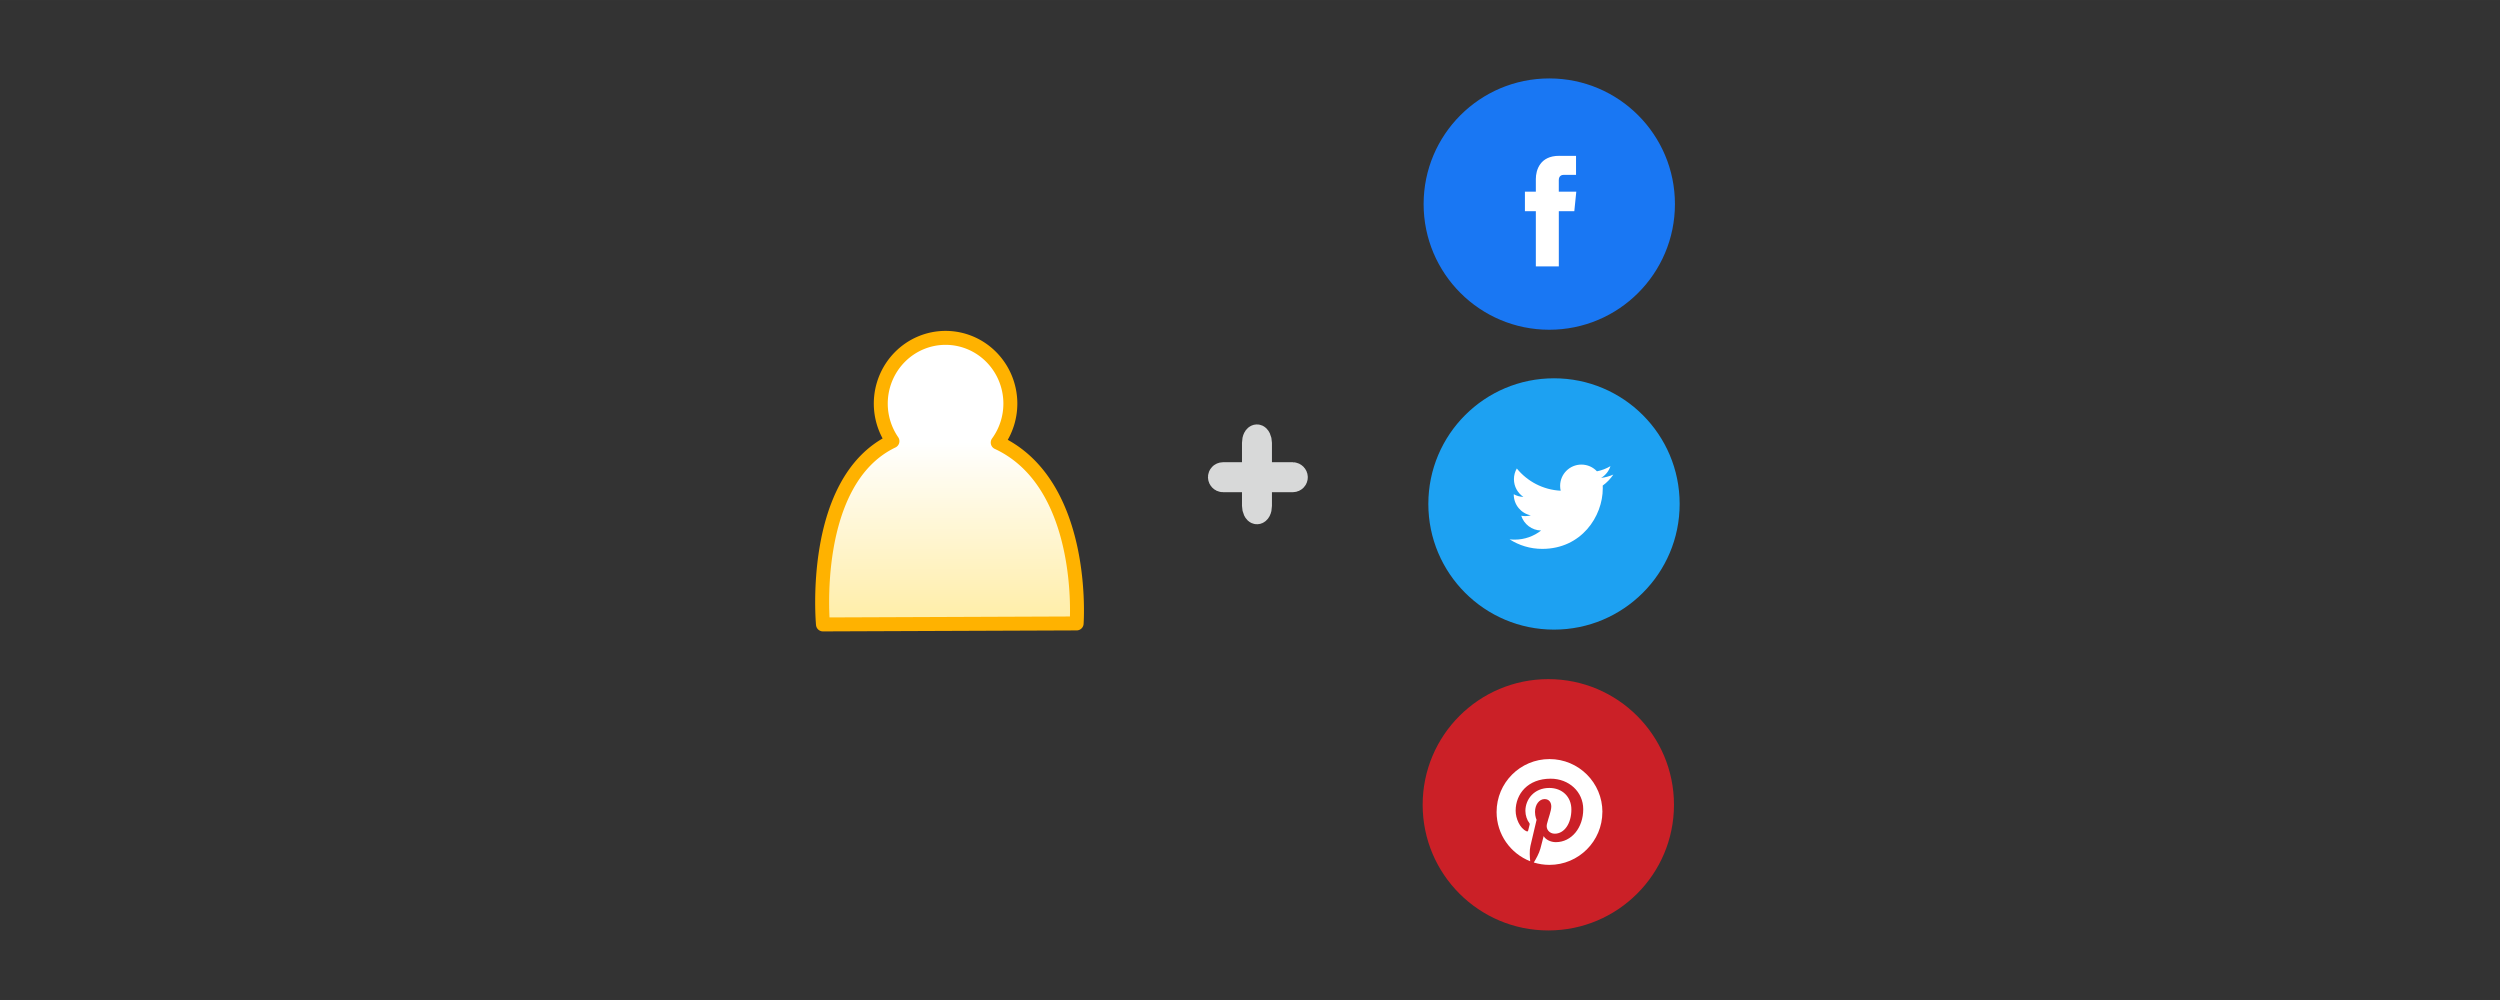 <?xml version="1.0" encoding="UTF-8" standalone="no"?><svg xmlns:svg="http://www.w3.org/2000/svg" xmlns="http://www.w3.org/2000/svg" xmlns:xlink="http://www.w3.org/1999/xlink" width="250" height="100" viewBox="0 0 66.146 26.458"><rect x="0" y="0" width="66.146" height="26.458" fill="#333333" stroke="none"/><defs><linearGradient gradientTransform="matrix(0.408,0,0,0.408,222.899,60.055)" gradientUnits="userSpaceOnUse" y2="136.717" x2="103.376" y1="202.654" x1="103.376" id="b" xlink:href="#a"/><linearGradient id="a"><stop offset="0" stop-color="#fea"/><stop offset="1" stop-color="#fff"/><stop offset="1" stop-color="#fff"/></linearGradient></defs><g><g transform="matrix(0.529,0,0,0.529,20.111,-537.225)"><g transform="matrix(1.891,0,0,1.891,-72.524,515.65)"><g transform="matrix(0.171,0,0,0.171,-1.802,256.228)"><g transform="translate(1.533,1.2635392e-4)"><g transform="matrix(3.088,0,0,3.088,238.504,-3087.474)"><g transform="matrix(1.001,0,0,1.001,8.964,1015.67)"/><g transform="translate(-98.086,-6.075)"/></g><g transform="translate(-3.09)"><circle transform="matrix(3.093,0,0,3.093,266.188,49.377)" cx="29.827" cy="9.61" r="6.284" fill="#1977f3" stroke-width=".265" stroke-linecap="round" stroke-linejoin="round"/><circle transform="matrix(3.093,0,0,3.093,266.188,49.377)" cx="30.063" cy="24.606" r="6.284" fill="#1da1f2" stroke-width=".265" stroke-linecap="round" stroke-linejoin="round"/><circle transform="matrix(3.093,0,0,3.093,266.188,49.377)" cx="29.779" cy="39.65" r="6.284" fill="#cb2027" stroke-width=".265" stroke-linecap="round" stroke-linejoin="round"/><path transform="matrix(3.093,0,0,3.093,266.188,49.377)" d="M 31.178,8.988 H 30.303 V 8.414 c 0,-0.216 0.143,-0.266 0.244,-0.266 0.1,0 0.618,0 0.618,0 V 7.2 l -0.851,-0.003 c -0.944,0 -1.159,0.707 -1.159,1.159 v 0.632 h -0.546 v 0.977 h 0.546 c 0,1.253 0,2.763 0,2.763 h 1.149 c 0,0 0,-1.525 0,-2.763 h 0.775 z" fill="#fff" stroke-width=".114"/><path transform="matrix(3.093,0,0,3.093,266.188,49.377)" d="m 33.03,23.136 c -0.191,0.085 -0.396,0.142 -0.611,0.168 0.22,-0.132 0.388,-0.34 0.468,-0.589 -0.206,0.122 -0.433,0.211 -0.676,0.258 -0.194,-0.207 -0.471,-0.336 -0.777,-0.336 -0.588,0 -1.064,0.477 -1.064,1.064 0,0.083 0.009,0.164 0.028,0.243 -0.885,-0.044 -1.669,-0.468 -2.194,-1.112 -0.092,0.157 -0.144,0.34 -0.144,0.535 0,0.369 0.188,0.695 0.473,0.886 -0.174,-0.006 -0.339,-0.053 -0.482,-0.133 -1.05e-4,0.004 -1.05e-4,0.009 -1.05e-4,0.013 0,0.516 0.367,0.946 0.854,1.044 -0.089,0.024 -0.183,0.037 -0.28,0.037 -0.069,0 -0.135,-0.007 -0.2,-0.019 0.136,0.423 0.529,0.731 0.994,0.739 -0.364,0.285 -0.823,0.456 -1.322,0.456 -0.086,0 -0.171,-0.005 -0.254,-0.015 0.471,0.302 1.031,0.478 1.632,0.478 1.958,0 3.028,-1.622 3.028,-3.028 0,-0.046 -9.26e-4,-0.092 -0.003,-0.138 0.208,-0.15 0.388,-0.337 0.531,-0.551 z" fill="#fff" stroke-width=".105"/><path transform="matrix(3.093,0,0,3.093,266.188,49.377)" d="m 32.482,40.009 c 0,1.462 -1.184,2.646 -2.646,2.646 -0.273,0 -0.536,-0.042 -0.783,-0.118 0.108,-0.176 0.269,-0.464 0.329,-0.693 0.032,-0.124 0.164,-0.629 0.164,-0.629 0.086,0.164 0.338,0.304 0.606,0.304 0.798,0 1.373,-0.734 1.373,-1.646 0,-0.874 -0.714,-1.528 -1.631,-1.528 -1.142,0 -1.749,0.766 -1.749,1.601 0,0.388 0.207,0.872 0.537,1.025 0.05,0.023 0.077,0.013 0.089,-0.035 0.009,-0.036 0.053,-0.217 0.074,-0.3 0.006,-0.027 0.003,-0.05 -0.018,-0.076 -0.108,-0.133 -0.195,-0.377 -0.195,-0.604 0,-0.584 0.442,-1.148 1.195,-1.148 0.65,0 1.105,0.443 1.105,1.076 0,0.716 -0.362,1.212 -0.832,1.212 -0.259,0 -0.454,-0.214 -0.392,-0.478 0.075,-0.315 0.219,-0.654 0.219,-0.881 0,-0.203 -0.109,-0.372 -0.335,-0.372 -0.266,0 -0.479,0.274 -0.479,0.642 0,0.235 0.079,0.393 0.079,0.393 0,0 -0.261,1.107 -0.309,1.314 -0.053,0.228 -0.032,0.551 -0.01,0.76 -0.984,-0.385 -1.681,-1.343 -1.681,-2.464 0,-1.462 1.184,-2.646 2.646,-2.646 1.462,0 2.646,1.184 2.646,2.646 z" fill="#fff" stroke-width=".011"/><g transform="matrix(3.088,0,0,3.088,238.504,-3087.474)"><rect width=".352" height="3.854" x="24.023" y="1037.055" ry=".345" fill="#d8d9d9" stroke="#d8d9d9" stroke-width="1.148" stroke-linejoin="round"/><rect width="3.714" height=".212" x="22.388" y="1039.02" ry=".106" fill="#d8d9d9" stroke="#d8d9d9" stroke-width="1.289" stroke-linejoin="round"/></g><path d="m 265.064,99.794 a 10.021,10.175 0 0 0 -10.021,10.175 10.021,10.175 0 0 0 1.804,5.803 c -12.834,6.154 -10.745,28.346 -10.745,28.346 l 39.236,-0.154 c 0,0 1.575,-21.561 -12.207,-27.976 a 10.021,10.175 0 0 0 1.955,-6.019 10.021,10.175 0 0 0 -10.021,-10.175 z" fill="url(#b)" stroke="#ffb200" stroke-width="2.158" stroke-linecap="round" stroke-linejoin="round"/></g></g></g></g></g></g></svg>